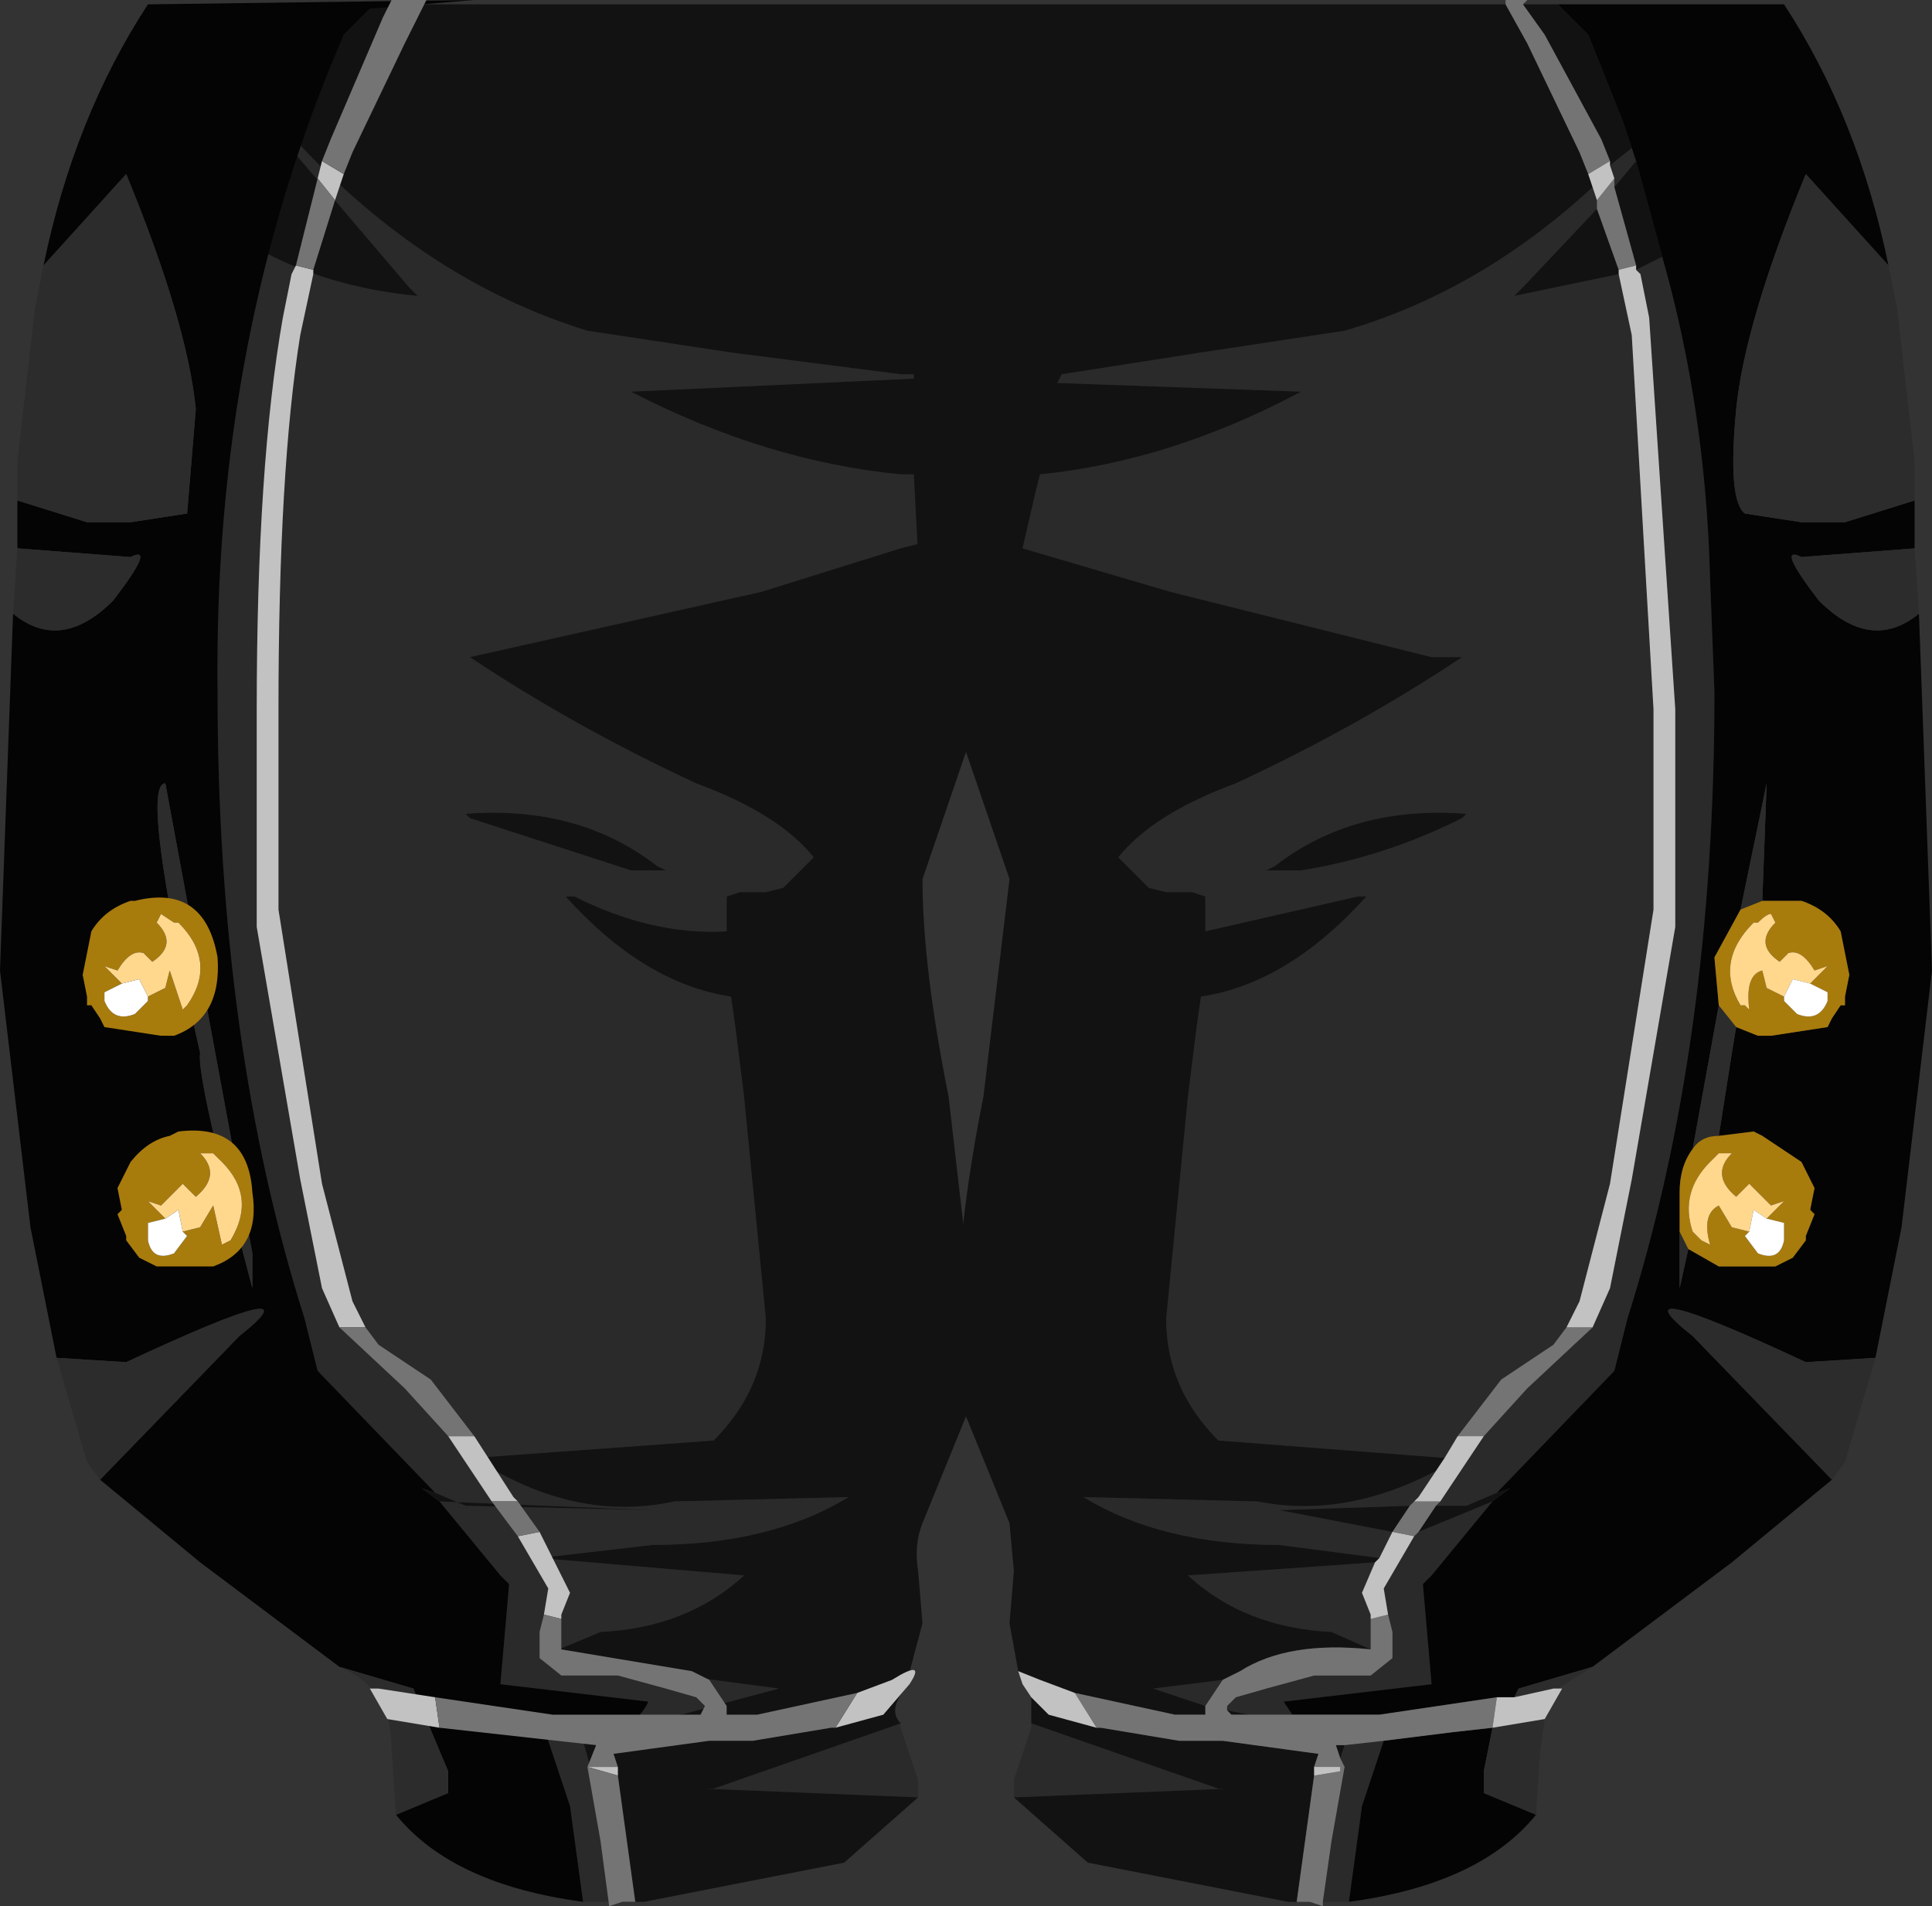 <svg xmlns="http://www.w3.org/2000/svg" xmlns:ffdec="https://www.free-decompiler.com/flash" xmlns:xlink="http://www.w3.org/1999/xlink" ffdec:objectType="frame" width="22.2" height="21.9"><rect width="100%" height="100%" fill="#333333" stroke="none"/><use ffdec:characterId="1" xlink:href="#a" width="22.2" height="21.9"/><defs><g id="a" fill-rule="evenodd"><path fill="#2a2a2a" d="M15.5 21.85h-.3l.1-.7.15-.85-.05-.1.05-.15.45-.05-.25.75zm-3.85-1.2v-.2l.2-.6v-.05l2.15.75h.1zM10.55 6.4l-2.25.7-2.9.45Q6.6 8.35 8 9q.95.35 1.35.85L9 10.2l-.2.05h-.3l-.15.05v.4q-.85.05-1.75-.4h-.1q.9 1 1.9 1.15l.05.35.1.8.25 2.55q0 .8-.6 1.4l-2.75.2q1.15.75 2.3.5l2-.05q-.9.55-2.25.55l-1.3.15 2.35.2q-.65.6-1.65.65l-.6.25v.05l2.65.35-2.25.6.4 1.45.05.4H6.7l-.15-1.1-.3-.9h.2q.8.15 1-.3l-1.7-.2.1-1.15-.1-.1-.7-.85 2.45.1-2.15-.05-.35-.15-1.35-1.4-.15-.6q-1-3.15-1-7.2-.05-2.55.45-5.1.8.45 1.85.55l-.1-.1-1.45-1.7v-.15Q4.8 3.2 6.75 3.8l1.65.25 1.95.25h.15v.05l-3.25.15q1.55.8 3.1.95h.15zm8.2-4.7.05.15-.25.3v-.1l-.05-.15zm.35 1.25q.5 1.75.55 3.7l.05 1.3q0 4.05-1 7.2l-.15.6-1.35 1.4-.35.15h-.35l.05-.05.5-.75.5-.55.75-.7.2-.45.25-1.25.5-2.9v-2.5l-.3-4.5-.1-.5-.05-.05zm-1.95 14.3-.7.85-.1.1.1 1.15-1.7.2.1.15h-.5l-.25-.05v-.05l.1-.1.35-.1.55-.15h.65l.25-.2v-.3l-.05-.2-.05-.3.35-.6.05-.05zm1.2-14.85-.85.9-.1.1 1.2-.25.15.7.25 4.3v2.3l-.5 3.15-.35 1.35-.15.3-.15.2-.6.4-.5.65-.15.25-2.6-.2q-.6-.6-.6-1.4l.25-2.55.1-.8.05-.35q1-.15 1.9-1.15h-.1l-1.75.4v-.4l-.15-.05h-.3l-.2-.05-.35-.35q.4-.5 1.35-.85 1.4-.65 2.6-1.45h-.35l-3-.75-1.7-.5.15-.65.05-.2q1.5-.15 3-.95l-2.8-.1.05-.1 1.6-.25 1.65-.25Q17 3.35 18.3 2.15l.05.15zm-3.8 7.6h.4q.95-.15 1.85-.6l.05-.05q-1.3-.1-2.2.6zm-9.2-.65.05.05 1.85.6h.4l-.1-.05q-.9-.7-2.2-.6M16.5 16.9l-.2.3-.05.05-.05.05-1.5.05 1.3.25-.15.3-1.15-.15q-1.35 0-2.25-.55l2 .05q1 .2 2.05-.35m-.75 2.05-.45-.2q-1-.05-1.65-.65l2.15-.15-.15.35.1.25v.4m-1.9.65-.6-.2.8-.1z"/><path fill="#121212" d="M14.9 21.85h-.1l-2.3-.45-.85-.75 2.45-.1H14l-2.15-.75v-.3l.2.2.55.15h.05l.9.15h.5l1.1.15-.05.15v.1zm-3.2-2.65-.1-.55.05-.6-.05-.55-.55-1.35-.05-.95q0-1.1.3-2.6l.3-2.5-.65-1.9v-.5l.05-.15v-1.3l-.05.05-.4.1-.05-.95h-.15Q8.8 5.3 7.25 4.5l3.25-.15V4.3h-.15L8.4 4.05 6.75 3.8q-1.95-.6-3.5-2.35l.3-.05-.1.05q-.1.05.15-.4L3.95.4 4.3.05h13l.25.45.6 1.25.1.25.05.15Q17 3.35 15.45 3.8l-1.65.25-1.6.25-.05.1 2.8.1q-1.5.8-3 .95l-.05.2-.15.65 1.7.5 3 .75h.35q-1.2.8-2.6 1.45-.95.35-1.35.85l.35.35.2.05h.3l.15.05v.4l1.75-.4h.1q-.9 1-1.9 1.15l-.05.35-.1.8-.25 2.55q0 .8.6 1.4l2.6.2-.1.15q-1.05.55-2.05.35l-2-.05q.9.55 2.25.55l1.15.15-.05.05-2.15.15q.65.6 1.65.65l.45.2q-.95-.1-1.5.25l-.2.1-.8.1.6.2v.1h-.35l-1.15-.25-.4-.15zM2.95 2.85l.1-.4.1-.45.1-.4L4.7 3.3l.1.1q-1.05-.1-1.85-.55M17.5.05h.4l.35.35.4 1 .1.3-.25.2v-.05l-.1-.25-.65-1.2zm1.3 1.8.3 1.1-.3.15v-.05l-.25-.9zm-1.6 15.3.15-.05-.2.15-.85.35.2-.3h.35zm1.4-14-1.2.25.1-.1.85-.9.25.7zM14.55 10l.1-.05q.9-.7 2.2-.6l-.05.05q-.9.45-1.85.6zM16 17.6l-1.3-.25 1.5-.05zm-1.9 2.05.25.05h-.2zm1.3.55-.05-.15h.1z"/><path fill="#040404" d="M21.7 3.05 20.75 2q-.7 1.7-.8 2.7-.1 1.05.1 1.2l.65.1h.5l.8-.25v.55l-1.3.1q-.3-.15.2.5.6.6 1.15.15l.15 4.1-.35 2.95-.3 1.5-.8.05q-2.25-1.05-1.3-.3l1.6 1.65-1.15.95-1.6 1.2-.85.25-.05.1h-.2l-1.35.2h-1l-.1-.15 1.7-.2-.1-1.15.1-.1.7-.85.2-.15-.15.05 1.35-1.4.15-.6q1-3.15 1-7.2l-.05-1.3q-.05-1.95-.55-3.7l-.3-1.1-.05-.15-.1-.3-.4-1-.35-.35h2.6q.85 1.3 1.2 3m-4.05 17.8q-.65.8-2.15 1l.15-1.1.25-.75.8-.1.45-.05-.1.5v.25zm2.3-9.05.25.1h.15l.65-.1.05-.1.1-.15h.05v-.1l.05-.25-.1-.5q-.15-.25-.45-.35h-.45L20.3 9l-.3 1.45-.3.55.05.55-.3 1.65q-.15.2-.15.5v1.1l.1-.45.35.2h.65l.2-.1.15-.2v-.05l.1-.25-.05-.05.05-.25-.15-.3-.45-.3-.1-.05-.4.05.15-.95z"/><path fill="#2c2c2c" d="m21.7 3.05.1.5.2 1.75v.45l-.8.25h-.5l-.65-.1q-.2-.15-.1-1.2.1-1 .8-2.7zM22 6.3l.05.75q-.55.45-1.15-.15-.5-.65-.2-.5zm-.45 9.3-.35 1.2-.15.2-1.6-1.65q-.95-.75 1.3.3zm-3.25 3.55-.4.25h-.05l-.45.1.05-.1zm-.55.6-.05.35-.05.75-.6-.25v-.25l.1-.5zm2.2-7.95-.05.3-.15.95q-.2 0-.3.15l.3-1.65zm-.55 2.55-.1.45v-.65zm.6-3.9L20.3 9l-.05 1.35z"/><path fill="#747474" d="M15.2 21.85v.05l-.15-.05h-.15l.2-1.45.3-.05v-.05h-.3l.05-.15-1.1-.15h-.5l-.9-.15h-.05l-.25-.4 1.15.25h.35v-.1l.2-.3.2-.1q.55-.35 1.5-.25v-.35l.2-.05.05.2v.3l-.25.2h-.65l-.55.15-.35.1-.1.1v.05l.05.05h1.7l1.35-.2-.05.35-.45.05-.8.1-.45.05h-.1l.05.15.05.1-.15.85zM17.3.05V0h.25l-.05.05.25.35.65 1.2.1.25-.25.15-.1-.25-.6-1.25zm1.3 3.05-.25-.7v-.1l.2-.25v.1l.25.9zm-1.85 13.4.5-.65.6-.4.15-.2h.3l-.75.7-.5.55zm-.5.75h.3l-.05.05-.2.3-.05.05-.25-.05.2-.3z"/><path fill="#c2c2c2" d="M17.9 19.4h.05l-.2.35-.6.1.05-.35h.2l.45-.1zm-6.05.1-.1-.15-.05-.15.25.1.4.15.25.4-.55-.15zM18.25 2l.25-.15v.05l.05.15-.2.25-.05-.15zm.35 1.15V3.1l.2-.05v.05l.05.05.1.5.3 4.5v2.5l-.5 2.9-.25 1.25-.2.45H18l.15-.3.35-1.35.5-3.15v-2.3l-.25-4.3zm-2 13.6.15-.25h.3l-.5.75h-.3l.05-.05.2-.3zm-.8 1.2.05-.05.15-.3.25.05-.35.6.05.3-.2.05v-.05l-.1-.25zm-.7 2.35h.3v.05l-.3.05z"/><path fill="#a87b0d" d="M20.25 10.35h.45q.3.1.45.35l.1.5-.05.25v.1h-.05l-.1.15-.05.1-.65.1h-.15l-.25-.1-.2-.25-.05-.55.3-.55zm-.5 2.7.4-.05.1.05.45.3.15.3-.05.25.05.05-.1.25v.05l-.15.2-.2.1h-.65l-.35-.2-.1-.2v-.45q0-.3.15-.5.1-.15.3-.15m1.05-1.75.2-.2-.15.05q-.15-.25-.3-.2l-.1.1q-.3-.2-.05-.45l-.05-.1q-.05 0-.15.1h-.05q-.45.45-.15.95h.05l.05.05q-.05-.4.15-.45l.05.2.2.1v.05l.15.15q.25.1.35-.15v-.1zm-.5 2.7.2-.2-.15.05-.25-.25-.15.15q-.3-.25-.05-.5h-.15l-.1.1q-.35.35-.2.8l.1.1.1.05q-.1-.35.1-.45l.15.25.2.05-.05.05.15.2q.25.1.3-.15v-.2z"/><path fill="#ffd88e" d="m20.5 11.45-.2-.1-.05-.2q-.2.05-.15.45l-.05-.05H20q-.3-.5.15-.95h.05q.1-.1.15-.1l.05.1q-.25.25.05.45l.1-.1q.15-.05.3.2l.15-.05-.2.2-.2-.05zm-.4 2.7-.2-.05-.15-.25q-.2.1-.1.45l-.1-.05-.1-.1q-.15-.45.2-.8l.1-.1h.15q-.25.25.05.5l.15-.15.25.25.15-.05-.2.2-.15-.1z"/><path fill="#fff" d="m20.5 11.45.1-.2.2.05.2.1v.1q-.1.25-.35.15l-.15-.15zm-.4 2.7.05-.25.15.1.2.05v.2q-.05.25-.3.15l-.15-.2z"/><path fill="#040404" d="M.5 3.05q.35-1.7 1.2-3L5.45 0l-1.2.1-.3.3Q2.45 3.85 2.5 7.95q0 4.05 1 7.2l.15.6L5 17.15l-.15-.05.2.15.7.85.1.1-.1 1.15 1.7.2q-.2.45-1 .3h-.2l.3.9.15 1.1q-1.5-.2-2.15-1l.6-.25v-.25l-.4-.95-.85-.25-1.6-1.2L1.15 17l1.6-1.65q.95-.75-1.3.3l-.8-.05-.3-1.5L0 11.15l.15-4.1Q.7 7.5 1.3 6.9q.5-.65.2-.5L.2 6.3v-.55L1 6h.5l.65-.1.1-1.2q-.1-1-.8-2.7zM2.9 14.4 1.9 9q-.3 0 .4 3.1-.05.25.6 2.7z"/><path fill="#2a2a2a" d="m10.55 20.65-2.45-.1h.1l2.15-.75v.05l.2.6z"/><path fill="#121212" d="m10.55 20.65-.85.75-2.3.45h-.25l-.05-.4L6.7 20l2.25-.6-2.65-.35V19l.6-.25q1-.05 1.65-.65l-2.35-.2 1.3-.15q1.35 0 2.25-.55l-2 .05q-1.15.25-2.3-.5l2.75-.2q.6-.6.6-1.4l-.25-2.55-.1-.8-.05-.35q-1-.15-1.9-1.15h.1q.9.45 1.75.4v-.4l.15-.05h.3l.2-.05.35-.35Q8.95 9.35 8 9q-1.4-.65-2.6-1.45l3.35-.75 1.6-.5.2-.05.4-.05h.25v1.35l.05.65-.65 1.9q0 1 .3 2.5l.3 2.6-.05.95-.55 1.35q-.1.25-.05.55l.05.6-.2.75q-.2.25-.05.4l-2.15.75h-.1zm-5.5-3.4-.2-.15.15.05.35.15 2.15.05zm.3-7.9q1.3-.1 2.2.6l.1.05h-.4L5.4 9.4z"/><path fill="#2c2c2c" d="M.5 3.05 1.45 2q.7 1.7.8 2.7l-.1 1.2-.65.1H1l-.8-.25V5.3l.2-1.75zM.2 6.3l1.3.1q.3-.15-.2.5-.6.6-1.15.15zm.45 9.3.8.05q2.25-1.05 1.3-.3L1.15 17 1 16.8zm3.25 3.55.85.25.4.95v.25l-.6.25-.05-.75q0-.7-.6-.95m-1-4.75v.4q-.65-2.45-.6-2.7Q1.6 9 1.9 9z"/><path fill="#a87b0d" d="M1.5 10.35h.05q.8-.2.95.65.05.7-.5.9h-.15l-.65-.1-.05-.1-.1-.15H1v-.1l-.05-.25.1-.5q.15-.25.45-.35m.2 1.1.2-.1.05-.2.15.45.05-.05q.35-.5-.1-.95H2l-.15-.1-.05.1q.25.25-.05.45l-.1-.1q-.15-.05-.3.2l-.15-.05.2.2-.2.1v.1q.1.25.35.15l.15-.15zm-.35 2.5.05-.05-.05-.25.15-.3q.2-.25.45-.3l.1-.05q.8-.1.85.7.1.65-.45.85H1.8l-.2-.1-.15-.2v-.05zm.75.2.2-.05.15-.25.1.45.1-.05q.3-.5-.1-.9l-.1-.1H2.3q.25.25-.05.5l-.15-.15-.25.25-.15-.05.2.2-.2.05v.2q.05.25.3.15l.15-.2z"/><path fill="#ffd88e" d="m1.4 11.3-.2-.2.15.05q.15-.25.3-.2l.1.1q.3-.2.05-.45l.05-.1.15.1h.05q.45.45.1.95l-.05.05-.15-.45-.05.2-.2.1-.1-.2zm.5 2.7-.2-.2.15.05.25-.25.15.15q.3-.25.05-.5h.15l.1.1q.4.4.1.9l-.1.05-.1-.45-.15.25-.2.05-.05-.25z"/><path fill="#fff" d="M1.7 11.45v.05l-.15.15q-.25.1-.35-.15v-.1l.2-.1.2-.05zm.4 2.7.05.05-.15.2q-.25.1-.3-.15v-.2l.2-.05.15-.1z"/><path fill="#c2c2c2" d="m3.95 2-.1.3-.2-.25.05-.2zM3.6 3.1v.05l-.15.7Q3.2 5.4 3.2 8.15v2.3l.5 3.15.35 1.35.15.3h-.3l-.2-.45-.25-1.25-.5-2.9v-2.5q0-2.8.3-4.5l.1-.5.05-.1zm1.85 13.4.45.7.05.05h-.3l-.5-.75zm.75 1.1.35.7-.1.25v.05l-.2-.05.05-.3-.35-.6zm3.65 1.85.4-.15q.4-.25.2.05l-.3.35-.55.15zm-2.75.85v.1l-.35-.1zm-2.05-.45-.6-.1-.2-.35h.1l.65.1z"/><path fill="#747474" d="m3.7 1.85.1-.25.6-1.4.1-.2h.4l-.25.5-.6 1.25-.1.25zm.15.45-.25.8-.2-.05.25-1zm.35 12.95.15.2.6.4.5.65h-.3l-.5-.55-.75-.7zm1.75 2 .25.35-.25.05-.3-.4zm.5 1.35v.35l1.5.25.2.1.2.3v.1h.35l1.15-.25-.25.4h-.05l-.9.15h-.5l-1.1.15.05.15h-.35l.35.1.2 1.45h-.15L7 21.9l-.1-.75-.15-.85.1-.25-1.35-.15-.45-.05L5 19.5l1.35.2h1.7l.05-.1-.1-.1-.35-.1-.55-.15h-.65l-.25-.2v-.3l.05-.2z"/></g></defs></svg>